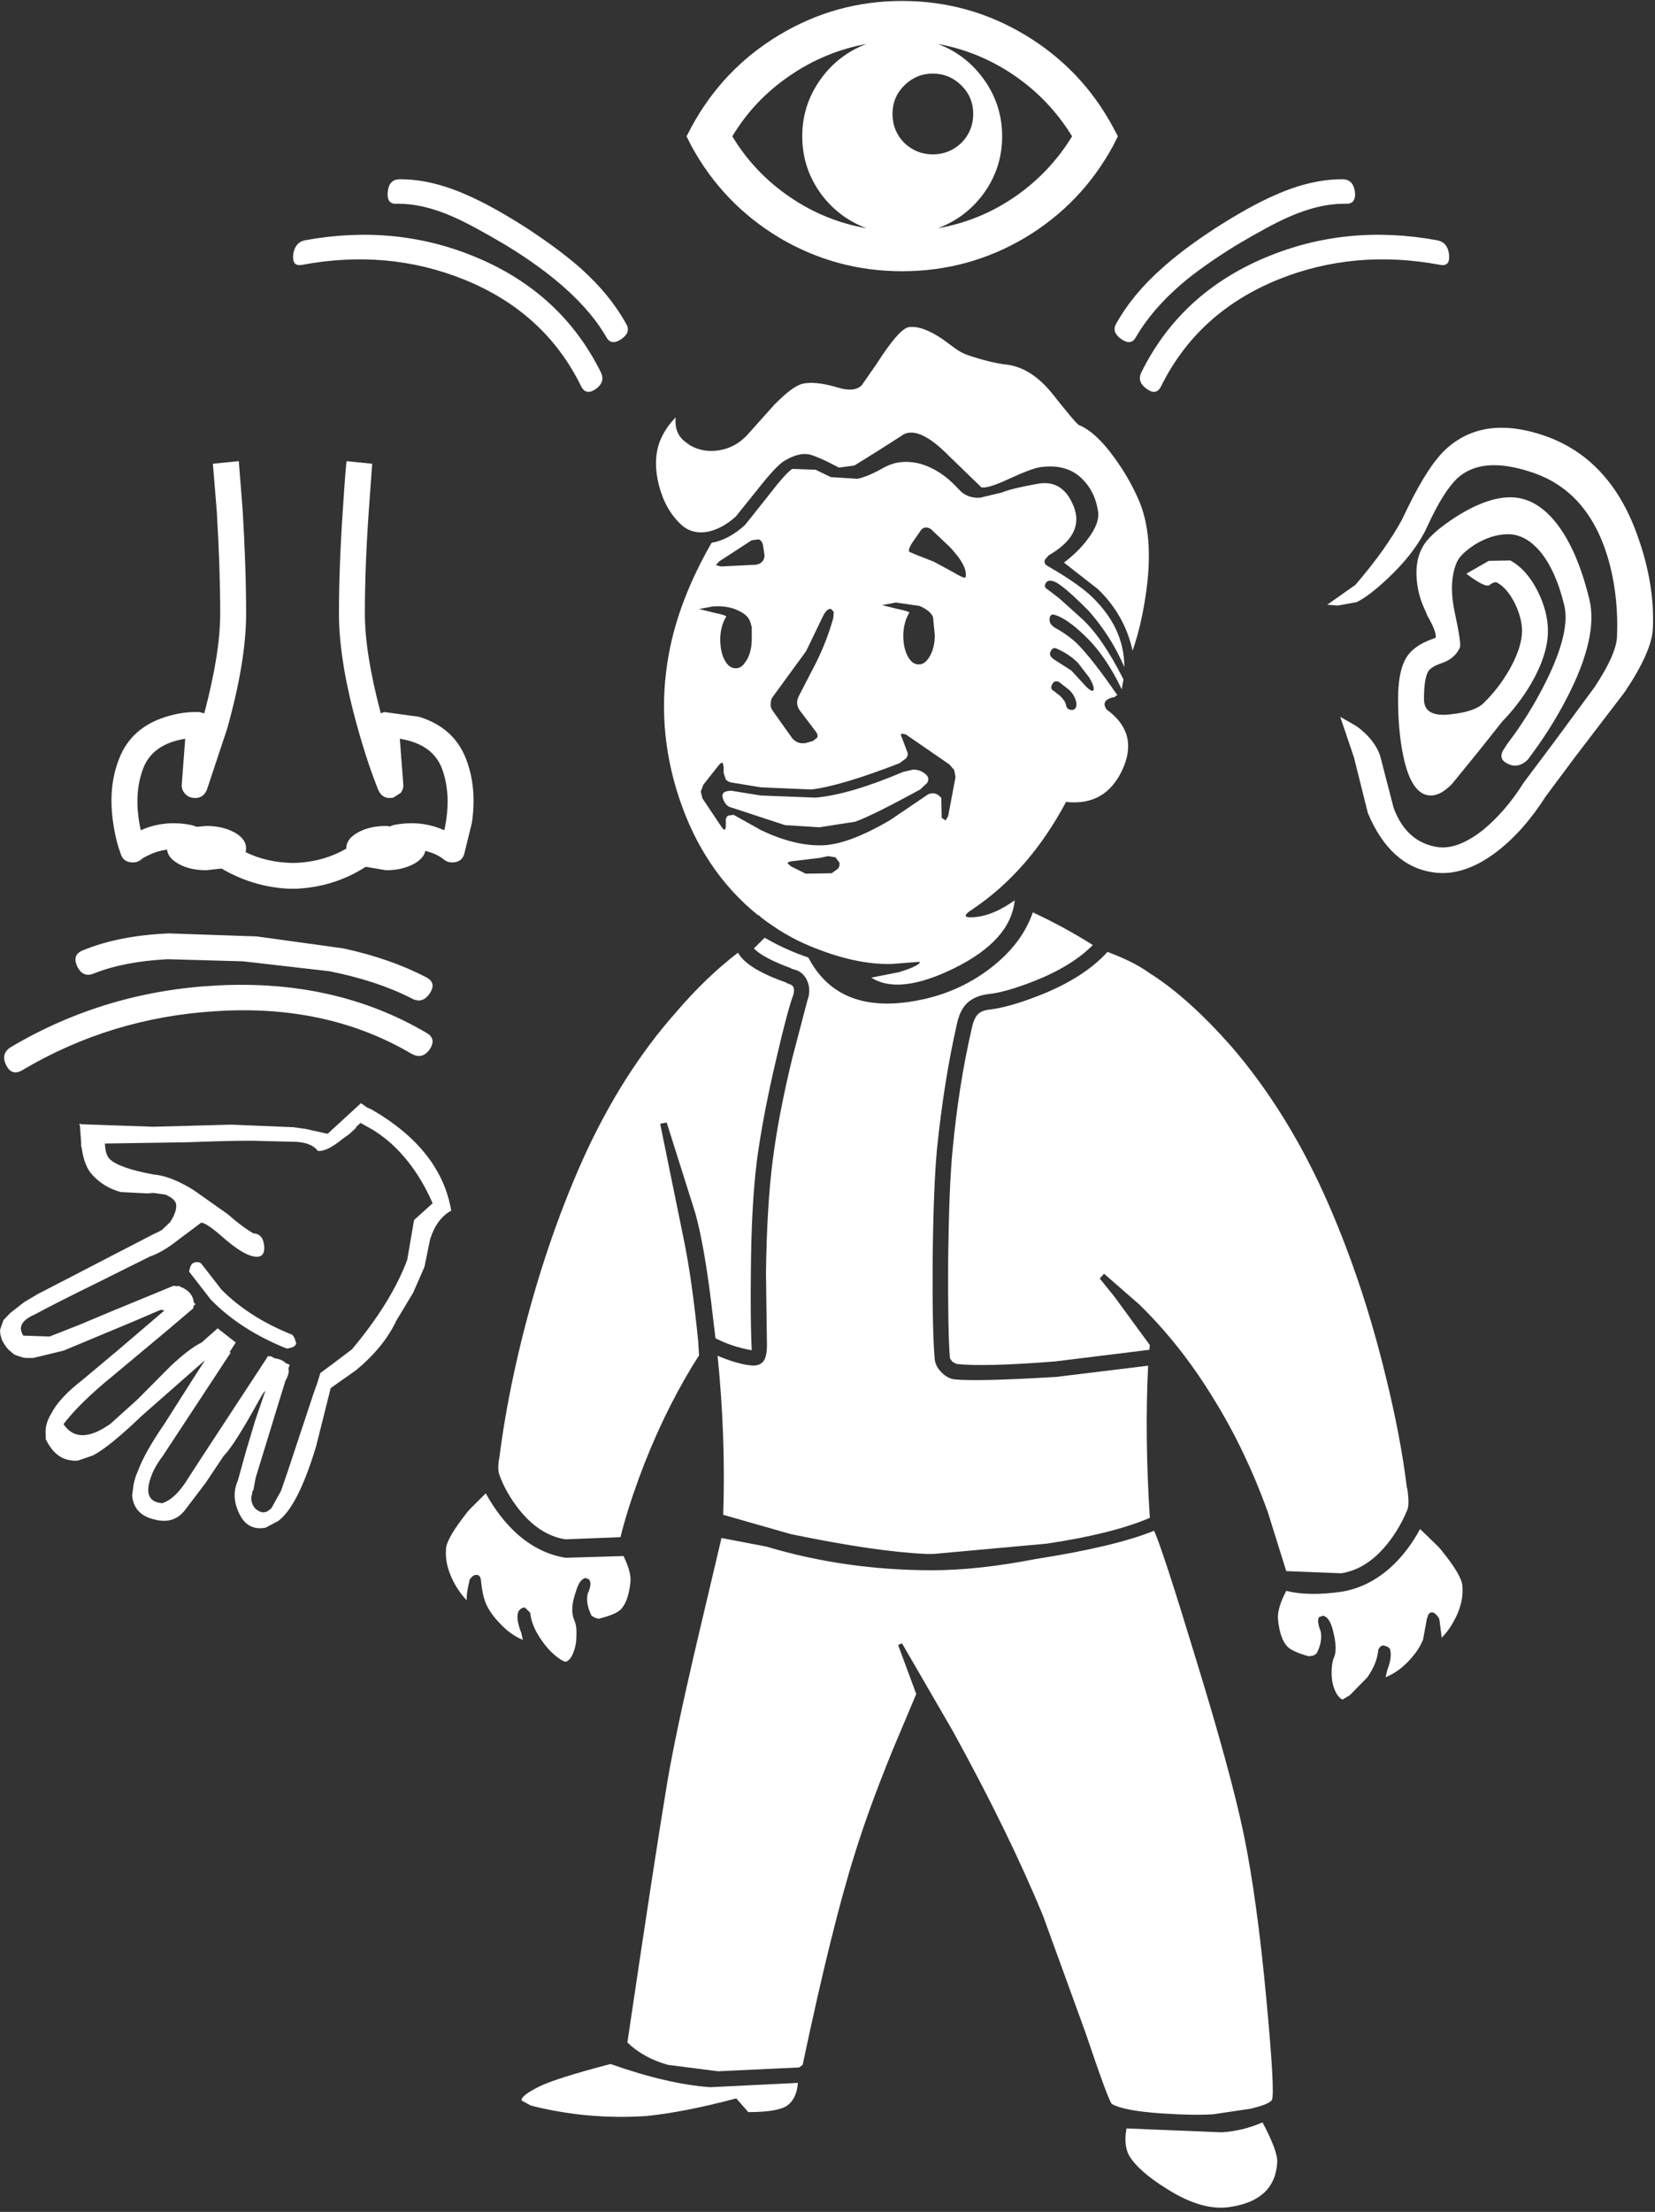 <?xml version="1.0" encoding="UTF-8"?>
<svg xmlns="http://www.w3.org/2000/svg" xmlns:xlink="http://www.w3.org/1999/xlink" width="128pt" height="171pt" viewBox="0 0 128 171" version="1.1">
<rect x="0" y="0" width="128" height="171" fill="#333333" stroke="none"/>
<g id="surface1">
<path style=" stroke:none;fill-rule:nonzero;fill:rgb(100%,100%,100%);fill-opacity:1;" d="M 94.473 164.848 C 95.562 164.781 96.621 164.527 97.645 164.082 C 98.445 165.59 98.824 166.617 98.781 167.172 C 98.668 169.145 97.434 170.293 95.074 170.629 C 93.648 170.828 92.047 170.359 90.266 169.23 C 88.797 168.324 87.816 167.461 87.324 166.641 C 87.035 166.109 86.969 165.41 87.125 164.547 L 94.473 164.848 M 50.023 163.586 C 47.062 163.785 44.168 163.539 41.344 162.852 L 41.008 162.754 L 40.34 162.387 C 40.297 162.145 40.742 161.789 41.676 161.324 C 42.5 160.906 44.348 160.316 47.219 159.566 C 50.156 160.605 52.73 161.203 54.934 161.359 L 61.711 161.027 C 61.645 161.848 61.367 162.434 60.879 162.785 C 60.387 163.121 59.387 163.285 57.871 163.285 L 57.004 162.289 L 56.938 162.223 L 56.836 162.254 C 54.23 162.941 51.961 163.387 50.023 163.586 M 36.164 116.875 L 36.367 116.645 L 37.57 115.449 C 38.238 116.668 39.027 117.695 39.941 118.539 C 41.098 119.578 42.367 120.211 43.746 120.43 L 48.223 120.297 C 48.645 121.16 48.824 121.848 48.754 122.359 C 48.645 123.355 48.387 124.051 47.988 124.449 C 47.719 124.695 47.195 124.914 46.418 125.113 L 46.352 125.148 L 46.051 125.082 L 45.75 124.914 C 45.438 124.273 45.34 123.707 45.449 123.223 C 45.695 122.691 45.727 122.312 45.551 122.094 L 45.281 121.992 C 44.973 122.059 44.727 122.402 44.547 123.023 C 44.215 123.953 44.168 124.695 44.414 125.25 C 44.547 125.535 44.605 125.934 44.582 126.445 C 44.582 126.93 44.504 127.363 44.348 127.738 C 44.215 128.117 44.023 128.359 43.781 128.469 C 43.645 128.469 43.445 128.371 43.18 128.172 C 42.688 127.816 42.242 127.34 41.844 126.742 C 41.352 126.035 41.074 125.348 41.008 124.684 L 40.977 124.648 L 40.605 124.285 C 40.496 124.262 40.383 124.297 40.273 124.383 L 40.105 124.551 C 39.949 124.926 40.016 125.48 40.309 126.211 L 40.441 126.777 C 39.84 126.531 39.281 126.145 38.77 125.613 C 38.168 125.016 37.758 124.43 37.535 123.852 C 37.379 123.453 37.27 122.902 37.199 122.191 L 37.199 122.16 C 37.156 121.895 37.055 121.762 36.902 121.762 C 36.699 121.715 36.5 121.848 36.301 122.16 L 36.301 122.258 L 36.266 122.391 C 36.133 122.922 36.078 123.367 36.098 123.719 C 35.676 123.277 35.32 122.77 35.031 122.191 C 34.609 121.352 34.43 120.531 34.496 119.734 C 34.52 119.203 35.074 118.25 36.164 116.875 M 80.078 120.531 C 84.199 119.887 87.258 119.156 89.262 118.34 C 89.707 119.336 90.742 122.5 92.367 127.84 C 94.238 133.906 95.508 138.535 96.176 141.727 C 96.867 145.047 97.457 149.332 97.945 154.582 C 98.391 159.344 98.535 161.922 98.379 162.32 C 98.289 162.543 97.746 162.777 96.742 163.02 L 93.836 163.453 C 92.793 163.52 91.465 163.496 89.863 163.387 C 87.883 163.254 86.59 163.008 85.988 162.652 C 85.812 162.477 85.133 160.641 83.953 157.141 L 80.68 148.137 C 78.922 143.863 76.586 139.078 73.668 133.785 L 69.762 127.043 L 69.461 127.176 L 70.863 130.961 L 69.059 135.246 C 67.836 138.238 66.855 140.918 66.121 143.285 C 64.941 147.008 63.594 152.457 62.078 159.633 L 61.812 159.832 L 55.535 160.129 L 51.66 159.633 C 50.391 159.277 49.344 158.699 48.523 157.902 C 49.926 148.426 50.949 141.746 51.594 137.871 C 51.996 135.457 52.773 131.77 53.934 126.809 L 55.801 118.902 L 59.273 119.566 C 63.348 120.785 67.625 121.395 72.098 121.395 C 74.457 121.395 77.117 121.105 80.078 120.531 M 58.305 73.324 L 59.141 72.496 C 60.254 73.137 61.379 73.645 62.516 74.023 C 64.16 77.168 67.188 78.23 71.598 77.211 C 73.469 76.77 75.148 75.973 76.641 74.82 C 78.242 73.578 79.324 72.152 79.879 70.535 C 81.461 71.266 83.008 72.105 84.52 73.059 C 83.453 74.145 81.938 75.074 79.98 75.848 C 78.512 76.426 77.34 76.758 76.473 76.848 C 75.762 76.934 75.203 77.168 74.805 77.543 C 74.426 77.898 74.156 78.453 74 79.203 C 73.332 82.148 72.82 85.371 72.465 88.871 C 72.289 90.73 72.176 93.566 72.133 97.375 C 72.109 101.117 72.164 103.699 72.297 105.117 C 72.344 105.473 72.52 105.805 72.832 106.113 C 73.168 106.445 73.523 106.621 73.902 106.645 C 75.125 106.754 77.73 106.688 81.715 106.445 L 88.797 105.582 C 88.617 109.215 88.66 113.133 88.93 117.34 C 87.035 118.16 84.387 118.824 80.98 119.336 L 72.23 120.133 L 71.629 120.133 C 69.047 120.02 65.562 119.512 61.18 118.605 L 55.934 117.109 C 56.07 113.121 55.926 109.027 55.5 104.816 C 56.523 105.238 57.348 105.48 57.973 105.547 C 58.418 105.613 58.75 105.539 58.973 105.316 C 59.242 105.074 59.352 104.496 59.309 103.59 L 59.309 103.488 L 59.242 98.406 C 59.285 95.039 59.453 92.195 59.742 89.867 C 60.031 87.52 60.543 84.828 61.277 81.797 L 62.445 77.344 C 62.625 76.855 62.637 76.391 62.48 75.949 C 62.324 75.508 62.047 75.195 61.645 75.02 L 61.211 74.887 L 61.18 74.852 C 59.73 74.32 58.773 73.812 58.305 73.324 M 57.07 73.656 L 57.305 73.988 C 57.906 74.699 59.062 75.352 60.777 75.949 L 60.879 76.016 L 61.145 76.117 C 61.41 76.227 61.48 76.504 61.344 76.945 C 61.055 77.723 60.633 79.305 60.078 81.695 C 59.363 84.707 58.852 87.387 58.539 89.734 C 58.25 92.039 58.094 94.918 58.074 98.371 C 58.051 100.453 58.062 102.184 58.105 103.555 L 58.141 104.387 C 57.113 104.207 56.18 103.898 55.336 103.457 L 55.168 102.059 C 54.746 98.316 54.277 95.551 53.766 93.754 L 51.562 86.777 L 51.059 86.879 L 52.93 96.047 C 53.332 98.039 53.688 100.586 54 103.688 L 54.066 104.785 L 53.562 105.582 C 51.961 108.219 50.582 111.105 49.422 114.254 C 48.801 115.957 48.32 117.484 47.988 118.836 L 43.715 119.004 C 42.355 118.781 41.141 117.984 40.074 116.609 C 39.426 115.77 38.949 114.918 38.637 114.055 C 38.504 113.742 38.504 113.254 38.637 112.59 L 38.672 112.293 C 39.027 109.613 39.57 106.754 40.309 103.723 C 41.555 98.672 43.133 94 45.047 89.703 C 47.051 85.25 49.469 81.43 52.297 78.242 C 53.832 76.449 55.422 74.918 57.07 73.656 M 64.617 66.281 L 64.051 66.184 L 63.449 66.316 L 61.246 66.582 C 61.043 66.602 60.934 66.66 60.91 66.746 L 61.18 66.98 L 62.312 67.543 L 64.316 67.512 L 64.785 67.18 C 64.918 67.023 64.961 66.859 64.918 66.68 L 64.617 66.281 M 70.594 59.504 C 70.93 59.484 71.242 59.582 71.531 59.805 C 71.82 60.027 71.875 60.27 71.699 60.535 L 71.164 61.035 C 68.738 62.363 67.066 63.191 66.152 63.523 L 63.383 63.957 L 60.711 63.789 L 56.57 62.43 C 56.258 62.363 56.035 62.117 55.902 61.699 C 55.789 61.32 56.012 61.133 56.57 61.133 L 58.84 61.5 L 63.082 61.664 C 64.84 61.508 67.102 60.844 69.859 59.672 L 70.594 59.504 M 69.727 56.715 C 69.66 56.781 69.672 56.891 69.762 57.047 L 70.16 58.109 C 70.25 58.266 70.219 58.441 70.062 58.641 L 69.559 59.008 C 66.531 60.18 64.262 60.855 62.746 61.035 L 58.84 60.867 L 56.602 60.5 C 56.426 60.48 56.27 60.402 56.137 60.27 L 55.969 59.77 L 55.969 59.305 L 55.902 58.973 C 55.812 58.953 55.711 59.008 55.602 59.141 L 54.398 60.668 L 54.199 61.199 L 54.332 61.73 L 55.801 63.922 C 56.023 64.254 56.137 64.211 56.137 63.789 L 56.137 63.492 C 56.113 63.312 56.168 63.172 56.301 63.059 L 56.738 62.992 L 58.875 64.188 C 60.566 64.988 62.102 65.375 63.48 65.352 C 64.84 65.352 66.633 64.699 68.859 63.391 L 71.797 61.398 C 72.199 61.242 72.531 61.344 72.801 61.699 L 72.832 63.227 L 73.133 63.426 L 73.332 63.094 L 73.902 60.07 L 73.801 59.539 L 73.434 59.105 L 70.062 56.781 L 69.727 56.715 M 72.164 47.711 C 72.031 47.379 71.688 47.094 71.129 46.848 L 69.293 46.582 L 68.223 46.781 L 69.293 47.047 C 70.027 47.203 70.371 47.312 70.328 47.379 L 70.262 47.48 C 70.016 47.922 69.883 48.453 69.859 49.074 C 69.859 49.98 70.062 50.656 70.461 51.102 C 70.641 51.277 70.84 51.367 71.062 51.367 C 71.398 51.367 71.688 51.145 71.93 50.703 C 72.176 50.258 72.297 49.727 72.297 49.105 L 72.164 47.711 M 70.961 42.93 L 72.23 43.426 L 73.699 44.223 C 74.215 44.535 74.535 44.68 74.668 44.656 C 74.824 44.102 74.426 43.316 73.469 42.297 L 71.996 40.902 C 71.621 40.68 71.328 40.758 71.129 41.133 L 70.664 41.797 C 70.352 42.242 70.238 42.531 70.328 42.664 L 70.961 42.93 M 59.609 54.391 C 59.586 54.59 59.633 54.766 59.742 54.922 L 61.277 57.078 C 61.547 57.391 61.891 57.512 62.312 57.445 L 62.883 57.281 L 63.215 57.012 C 63.258 56.879 63.227 56.738 63.113 56.582 L 61.879 54.953 C 61.613 54.598 61.578 54.223 61.777 53.824 L 63.148 51.168 C 63.684 50.082 64.117 48.953 64.449 47.777 L 64.484 47.312 L 64.285 47.082 C 64.062 47.035 63.852 47.227 63.648 47.645 L 62.348 50.336 L 59.777 53.859 C 59.664 53.992 59.609 54.168 59.609 54.391 M 57.871 47.777 C 57.695 47.535 57.395 47.324 56.969 47.148 L 56.902 47.113 C 56.391 46.914 55.801 46.836 55.133 46.883 L 54.066 47.082 L 55.133 47.348 C 55.867 47.5 56.215 47.613 56.168 47.68 L 56.102 47.777 C 55.855 48.223 55.723 48.754 55.703 49.371 C 55.703 50.281 55.902 50.957 56.301 51.398 C 56.48 51.578 56.68 51.664 56.902 51.664 C 57.148 51.664 57.359 51.555 57.539 51.332 L 57.773 51 C 58.016 50.559 58.141 50.027 58.141 49.406 L 58.141 48.477 L 58.004 48.012 L 57.871 47.777 M 58.441 43.66 C 58.664 43.637 58.84 43.547 58.973 43.395 C 59.109 43.215 59.152 43.016 59.109 42.797 L 59.008 42.133 C 58.965 41.91 58.852 41.766 58.672 41.699 L 58.141 41.766 L 55.633 43.395 L 55.367 43.691 L 55.77 43.793 L 58.441 43.66 M 82.719 53.359 L 81.914 52.727 C 81.672 52.617 81.492 52.672 81.383 52.895 C 81.25 53.137 81.293 53.316 81.516 53.426 L 81.984 53.793 C 82.273 54.078 82.43 54.324 82.449 54.523 C 82.496 54.766 82.652 54.887 82.918 54.887 C 83.164 54.867 83.273 54.688 83.25 54.355 C 83.184 53.98 83.008 53.648 82.719 53.359 M 81.25 50.371 C 81.137 50.59 81.238 50.801 81.547 51 L 82.852 51.832 L 83.918 52.992 C 84.32 53.414 84.543 53.516 84.586 53.293 C 84.609 53.117 84.5 52.816 84.254 52.395 L 83.387 51.266 C 82.961 50.824 82.406 50.445 81.715 50.137 C 81.516 50.047 81.359 50.125 81.25 50.371 M 80.379 37.379 C 81.625 37.203 82.516 37.801 83.051 39.176 C 83.609 40.613 82.961 41.863 81.113 42.93 L 80.848 43.227 C 80.715 43.449 80.793 43.637 81.082 43.793 C 82.508 44.613 83.574 45.344 84.285 45.984 C 86.066 47.625 86.957 49.484 86.957 51.566 C 86.27 49.973 85.355 48.531 84.219 47.246 C 82.863 45.875 81.961 45.109 81.516 44.953 C 81.203 44.844 80.992 44.887 80.879 45.086 C 80.746 45.285 80.805 45.453 81.047 45.586 L 81.914 46.25 L 83.652 47.812 C 84.723 48.785 85.801 50.359 86.891 52.527 L 86.758 53.293 C 85.914 51.52 84.945 50.125 83.852 49.105 C 82.984 48.266 82.238 47.746 81.617 47.547 C 81.348 47.457 81.203 47.547 81.18 47.812 C 81.137 48.098 81.281 48.344 81.617 48.543 C 82.262 48.898 82.816 49.297 83.285 49.738 C 84.086 50.535 85.133 51.875 86.426 53.758 L 86.289 53.793 L 86.223 53.891 C 86.023 53.914 85.844 53.969 85.691 54.059 C 85.379 54.234 85.344 54.5 85.59 54.855 C 87.281 56.074 87.684 57.633 86.793 59.539 C 85.922 61.398 84.477 62.219 82.449 61.996 C 80.535 65.586 78.121 68.352 75.203 70.301 C 74.445 70.789 74.523 70.988 75.438 70.898 C 76.371 70.812 77.387 70.379 78.477 69.605 C 78.277 71.664 76.719 73.414 73.801 74.852 C 70.953 76.25 68.812 76.492 67.391 75.582 L 69.559 75.152 C 70.672 74.797 71.195 74.531 71.129 74.355 L 69.027 74.52 C 67.133 74.586 64.996 74.121 62.613 73.125 C 61.367 72.617 60.121 71.887 58.875 70.934 L 58.672 70.734 L 58.641 70.766 C 55.812 68.484 53.777 65.461 52.527 61.699 C 51.305 58.02 51.039 54.312 51.727 50.57 C 52.238 47.777 53.34 44.91 55.035 41.965 C 55.926 41.809 56.793 41.344 57.637 40.57 L 59.273 38.512 C 60.277 37.203 60.945 36.449 61.277 36.25 L 63.082 36.316 L 64.25 36.883 L 66.32 37.016 C 66.855 36.902 67.535 36.617 68.359 36.152 C 69.184 35.688 70.117 35.586 71.164 35.852 C 72.254 36.164 73.254 36.828 74.168 37.844 C 74.59 38.312 75.137 38.52 75.805 38.477 L 77.473 38.078 C 78.008 37.855 78.977 37.625 80.379 37.379 M 81.414 30.469 C 82.641 32.02 83.32 32.816 83.453 32.863 C 84.32 33.219 85.234 34.059 86.191 35.387 C 86.902 36.363 87.504 37.391 87.992 38.477 C 88.883 40.402 89.086 42.949 88.594 46.117 C 88.352 47.711 88.016 49.105 87.594 50.305 C 87.191 48.465 86.301 46.883 84.922 45.551 L 82.285 43.492 C 82.996 42.961 83.598 42.375 84.086 41.73 C 84.754 40.867 85.031 40.125 84.922 39.508 C 84.766 38.531 84.387 37.734 83.785 37.113 C 82.984 36.25 81.871 35.918 80.445 36.117 C 80 36.184 79.176 36.496 77.977 37.047 C 76.93 37.535 76.238 37.746 75.906 37.68 L 73.332 35.188 C 71.887 33.727 70.75 33.184 69.926 33.559 L 68.793 34.289 L 67.691 34.988 L 66.086 35.984 L 64.887 36.152 L 63.984 35.688 C 63.227 35.332 62.738 35.145 62.516 35.121 C 62 35.031 61.391 35.199 60.676 35.621 C 60.254 35.863 59.531 36.637 58.508 37.945 L 56.902 39.938 C 56.215 40.559 55.5 40.945 54.766 41.102 C 53.941 41.258 53.254 41.078 52.695 40.57 C 51.871 39.816 51.293 38.797 50.961 37.512 C 50.648 36.297 50.66 35.199 50.992 34.223 C 51.281 33.473 51.707 32.816 52.262 32.266 C 52.172 33.082 52.418 33.715 52.996 34.156 L 53.363 34.422 C 53.941 34.758 54.566 34.898 55.234 34.855 L 55.535 34.824 C 56.492 34.691 57.305 34.223 57.973 33.426 L 59.875 31.301 C 60.812 30.348 61.535 29.805 62.047 29.672 C 62.691 29.52 63.582 29.605 64.719 29.938 C 65.629 30.227 66.277 30.172 66.656 29.773 L 67.789 28.145 C 68.949 26.328 69.781 25.375 70.293 25.289 C 70.984 25.199 71.852 25.508 72.898 26.219 L 73.801 26.883 C 74.156 27.148 74.504 27.336 74.836 27.449 C 76.016 27.848 77.008 28.09 77.809 28.18 C 79.121 28.332 80.324 29.098 81.414 30.469 M 109.832 118.207 L 111.234 119.566 L 111.438 119.801 C 112.527 121.129 113.082 122.07 113.105 122.625 C 113.172 123.422 112.996 124.242 112.57 125.082 C 112.262 125.703 111.902 126.211 111.504 126.609 L 111.336 125.281 L 111.305 125.148 L 111.305 125.113 L 111.27 125.082 C 111.07 124.773 110.879 124.629 110.703 124.648 C 110.523 124.695 110.422 124.84 110.402 125.082 L 110.367 125.082 L 110.066 126.742 C 109.844 127.32 109.434 127.918 108.832 128.535 C 108.32 129.047 107.762 129.422 107.16 129.668 L 107.297 129.102 C 107.562 128.414 107.629 127.871 107.496 127.473 L 107.496 127.441 L 107.461 127.441 L 107.328 127.309 L 106.996 127.207 C 106.84 127.207 106.707 127.32 106.594 127.539 L 106.594 127.605 C 106.527 128.27 106.25 128.957 105.758 129.668 L 104.391 131.062 L 103.824 131.395 C 103.578 131.262 103.379 131.008 103.223 130.629 C 103.066 130.254 102.988 129.82 102.988 129.336 C 102.988 128.848 103.043 128.461 103.156 128.172 C 103.379 127.727 103.344 126.977 103.055 125.914 C 102.875 125.293 102.633 124.961 102.32 124.914 L 102.02 125.016 C 101.887 125.215 101.93 125.59 102.152 126.145 C 102.242 126.699 102.129 127.262 101.82 127.84 L 101.551 128.004 L 101.25 128.039 L 101.184 128.039 C 100.406 127.816 99.883 127.586 99.613 127.34 C 99.215 126.965 98.957 126.266 98.848 125.25 C 98.781 124.672 98.992 123.918 99.48 122.988 C 100.617 123.277 102.043 123.301 103.754 123.055 C 105.113 122.836 106.359 122.227 107.496 121.227 C 108.41 120.41 109.188 119.402 109.832 118.207 M 107.16 106.348 C 107.941 109.512 108.488 112.371 108.797 114.918 L 108.863 115.215 C 108.953 115.902 108.953 116.391 108.863 116.676 C 108.488 117.605 107.996 118.461 107.395 119.234 C 106.328 120.609 105.113 121.406 103.754 121.629 L 99.48 121.461 L 98.047 116.875 C 96.91 113.73 95.531 110.84 93.906 108.207 C 92.211 105.414 90.285 102.969 88.129 100.863 L 85.391 98.473 L 85.055 98.84 L 86.156 100.199 L 88.93 103.988 L 88.895 104.352 L 81.617 105.25 C 77.965 105.539 75.426 105.605 74 105.449 L 73.668 105.281 L 73.469 105.016 C 73.355 103.598 73.312 101.051 73.332 97.375 C 73.379 93.59 73.488 90.789 73.668 88.973 C 73.98 85.605 74.48 82.426 75.172 79.438 C 75.281 78.949 75.438 78.605 75.637 78.406 C 75.84 78.207 76.148 78.086 76.574 78.043 C 77.551 77.93 78.832 77.566 80.414 76.945 C 82.707 76.039 84.453 74.918 85.656 73.59 C 86.949 74.078 87.961 74.574 88.695 75.086 L 89.027 75.316 L 89.098 75.352 C 91.012 76.59 93.047 78.43 95.207 80.867 C 98.035 84.145 100.438 87.977 102.422 92.359 C 104.355 96.656 105.938 101.32 107.16 106.348 "/>
<path style=" stroke:none;fill-rule:nonzero;fill:rgb(100%,100%,100%);fill-opacity:1;" d="M 14.695 98.008 C 14.762 97.785 14.871 97.652 15.027 97.609 C 15.316 97.52 15.527 97.586 15.66 97.809 L 17.133 99.703 C 18.555 101.141 20.383 102.305 22.609 103.191 L 22.773 103.422 L 22.91 103.855 C 22.863 104.074 22.617 104.207 22.172 104.254 C 19.793 103.301 17.832 102.039 16.297 100.465 L 14.625 98.305 L 14.695 98.008 M 8.113 88.406 C 8.137 88.984 8.258 89.383 8.48 89.602 C 8.949 90.066 10.074 90.465 11.855 90.797 C 12.746 90.863 13.781 91.266 14.961 91.996 L 17.598 93.855 C 18.379 94.543 19.047 95.039 19.602 95.352 C 20.113 95.371 20.395 95.727 20.438 96.414 C 20.461 97.078 20.113 97.297 19.402 97.078 C 18.867 96.922 18.145 96.445 17.23 95.648 C 16.406 94.918 15.852 94.543 15.562 94.52 L 13.66 95.949 C 12.922 96.523 12.234 96.922 11.586 97.145 L 7.113 99.371 C 5.309 100.254 3.828 101.008 2.672 101.629 C 1.668 102.07 1.379 102.613 1.805 103.258 L 3.84 103.324 L 6.211 102.391 L 8.582 101.395 L 13.426 99.402 L 13.758 99.438 L 13.824 99.402 L 13.926 99.469 C 14.57 99.711 14.926 100.121 14.992 100.699 L 15.129 100.832 L 14.992 100.93 L 14.926 101.164 L 12.891 102.891 L 8.75 106.348 C 7.035 107.742 5.754 108.992 4.91 110.102 C 5.688 111.25 6.902 111.238 8.551 110.066 L 10.652 108.172 L 13.223 105.582 C 14.203 104.672 14.992 104.074 15.594 103.789 L 16.832 102.691 L 18.234 103.789 L 17.766 104.52 L 17.832 104.586 L 12.59 112.559 C 12.031 113.289 11.676 114.008 11.52 114.719 C 11.32 115.648 11.664 116.145 12.555 116.211 C 13.156 116.012 13.734 115.504 14.293 114.684 L 15.629 112.625 L 20.637 104.984 L 20.703 104.852 L 20.938 104.852 L 21.273 105.016 C 21.629 105.062 21.906 105.184 22.105 105.383 L 22.406 105.516 L 22.309 105.781 C 22.375 106.047 22.297 106.367 22.074 106.746 L 19.77 114.254 L 19.602 115.184 C 19.535 115.25 19.504 115.336 19.504 115.449 L 19.434 115.746 L 19.434 115.945 C 19.504 116.367 19.691 116.656 20.004 116.809 C 20.336 117.008 20.672 116.934 21.004 116.578 L 21.738 115.25 L 22.242 113.785 L 24.246 107.742 L 24.543 106.91 L 24.777 106.145 L 25.18 105.848 L 25.68 105.48 L 27.215 104.32 C 29.242 101.906 30.668 99.602 31.492 97.41 L 32.023 94.32 L 33.461 93.023 C 32.793 91.496 31.969 90.199 30.988 89.137 C 30.391 88.473 29.688 87.887 28.887 87.375 L 27.883 86.812 L 27.516 87.145 L 27.582 87.145 L 27.016 87.676 L 26.547 88.008 C 25.68 88.719 25.023 89.039 24.578 88.973 C 24.266 88.551 23.699 88.316 22.875 88.273 L 20.102 88.207 C 19.391 88.164 17.5 88.195 14.426 88.309 L 8.113 88.406 M 6.18 86.844 L 6.18 86.91 L 6.211 86.844 L 6.211 86.91 L 11.855 87.109 L 17.898 86.945 L 22.707 87.145 L 23.645 87.277 L 25.145 87.609 L 25.078 87.609 L 25.348 87.645 L 27.918 85.285 L 28.387 85.617 L 28.754 85.781 C 32.316 87.844 34.363 90.445 34.898 93.59 C 34.141 94.012 33.594 94.75 33.262 95.816 L 32.828 97.941 L 31.957 99.934 L 30.656 102.094 C 30.012 103.465 28.965 104.75 27.516 105.945 L 25.578 107.309 L 24.445 111.828 C 23.488 114.992 22.484 116.934 21.438 117.641 L 21.406 117.641 L 20.539 118.105 C 19.582 118.281 18.891 117.895 18.469 116.941 C 18.066 116.078 18.043 115.25 18.398 114.453 L 19.035 112.16 L 19.734 109.832 L 20.504 107.574 C 20.504 107.465 20.324 107.73 19.969 108.371 C 18.723 110.633 17.832 112.027 17.297 112.559 L 15.895 114.652 L 14.359 116.676 C 13.781 117.473 12.98 117.742 11.957 117.473 C 10.887 117.23 10.309 116.609 10.219 115.613 L 10.285 115.117 C 10.328 114.652 10.453 114.195 10.652 113.754 C 11.008 112.781 11.699 111.551 12.723 110.066 L 15.027 106.445 L 15.863 105.148 L 10.988 109.434 C 9.273 111.074 8.004 112.105 7.18 112.523 L 6.012 112.922 L 5.609 112.922 L 5.441 112.891 C 4.641 112.781 4.008 112.238 3.539 111.262 L 3.539 110.965 C 3.473 110.41 3.617 109.844 3.973 109.27 C 4.375 108.473 5.176 107.609 6.379 106.68 L 9.117 104.387 L 12.656 101.363 C 12.77 101.32 12.691 101.285 12.422 101.262 L 10.254 102.191 L 4.91 104.418 L 2.57 104.984 L 2.004 104.984 L 1.77 104.949 L 1.27 104.785 L 1.102 104.719 L 0.668 104.352 L 0.469 104.121 L 0.434 104.055 L 0.332 103.922 L 0.133 103.555 L 0.066 103.289 L 0.035 103.223 L 0 102.824 L 0.266 102.059 L 0.77 101.527 L 1.871 100.664 L 3.105 99.934 L 3.004 100 L 11.988 95.352 L 12.156 95.285 L 12.523 95.086 L 13.156 94.484 C 13.512 93.934 13.668 93.477 13.625 93.125 C 13.602 92.926 13.457 92.738 13.191 92.559 L 12.824 92.359 L 11.887 92.227 L 11.789 92.227 L 11.422 92.262 L 9.352 92.16 C 8.461 91.918 7.727 91.473 7.145 90.832 C 6.723 90.391 6.445 89.68 6.312 88.707 L 6.277 88.605 L 6.277 88.34 L 6.246 87.91 L 6.18 86.977 L 6.145 87.012 L 6.145 86.91 L 6.18 86.844 M 1.738 82.727 C 1.18 83.059 0.758 82.926 0.469 82.328 C 0.18 81.73 0.312 81.266 0.867 80.934 C 5.742 78.055 11.066 76.469 16.832 76.184 C 22.91 75.871 28.285 77.09 32.961 79.836 C 33.516 80.145 33.605 80.578 33.227 81.133 C 32.848 81.664 32.383 81.773 31.824 81.465 C 27.461 78.895 22.406 77.797 16.664 78.176 C 11.277 78.508 6.301 80.023 1.738 82.727 M 13.059 72.16 L 19.871 72.395 L 26.582 73.324 C 29.008 73.855 31.133 74.598 32.961 75.551 C 33.516 75.84 33.605 76.258 33.227 76.812 C 32.848 77.367 32.383 77.488 31.824 77.18 C 30.043 76.27 27.93 75.574 25.48 75.086 L 18.801 74.32 L 12.992 74.156 C 10.742 74.266 8.84 74.633 7.281 75.25 C 6.699 75.496 6.266 75.316 5.977 74.719 C 5.688 74.102 5.844 73.68 6.445 73.457 C 8.27 72.703 10.477 72.273 13.059 72.16 M 26.516 39.406 C 26.672 37.016 26.77 35.766 26.816 35.652 L 28.785 35.852 L 28.52 39.539 C 28.316 42.441 28.219 45.078 28.219 47.445 C 28.219 49.484 28.629 52.051 29.453 55.152 C 29.566 55.086 29.676 55.055 29.789 55.055 L 32.426 55.418 C 34.207 55.973 35.41 57.047 36.031 58.641 C 36.609 60.102 36.766 61.754 36.5 63.59 L 35.898 66.051 C 35.789 66.383 35.566 66.582 35.23 66.648 C 34.875 66.715 34.574 66.648 34.328 66.449 C 33.949 66.137 33.473 65.918 32.895 65.785 C 32.805 66.203 32.469 66.559 31.891 66.848 C 31.312 67.133 30.633 67.277 29.855 67.277 L 28.285 67.012 C 26.66 68.055 24.867 68.617 22.91 68.707 L 22.34 68.707 C 20.492 68.617 18.758 68.098 17.133 67.145 L 15.961 67.277 C 15.141 67.277 14.438 67.125 13.859 66.812 C 13.281 66.504 12.969 66.129 12.922 65.684 C 12.41 65.75 11.934 65.895 11.488 66.117 C 11.199 66.25 11.008 66.359 10.918 66.449 C 10.676 66.648 10.375 66.715 10.02 66.648 C 9.684 66.582 9.461 66.383 9.352 66.051 C 9.082 65.34 8.883 64.52 8.75 63.59 C 8.48 61.754 8.637 60.102 9.219 58.641 C 9.84 57.047 11.043 55.973 12.824 55.418 C 13.734 55.133 14.617 55.008 15.461 55.055 L 15.797 55.152 C 16.621 52.051 17.031 49.484 17.031 47.445 C 17.031 45.078 16.941 42.441 16.766 39.539 L 16.465 35.852 L 18.469 35.652 L 18.766 39.406 C 18.945 42.375 19.035 45.055 19.035 47.445 C 19.035 49.906 18.543 52.871 17.566 56.348 L 15.996 61.066 C 15.773 61.574 15.383 61.773 14.828 61.664 C 14.605 61.621 14.414 61.5 14.258 61.301 C 14.102 61.102 14.035 60.879 14.059 60.633 L 14.324 57.113 C 12.656 57.379 11.578 58.133 11.086 59.371 C 10.551 60.766 10.484 62.375 10.887 64.188 C 12.109 63.637 13.426 63.504 14.828 63.789 L 15.227 63.922 L 15.961 63.855 C 16.809 63.855 17.531 64.023 18.133 64.355 C 18.734 64.688 19.035 65.098 19.035 65.586 L 19 65.883 C 20.094 66.414 21.305 66.691 22.641 66.715 C 24.176 66.691 25.57 66.316 26.816 65.586 L 26.781 65.586 C 26.781 65.098 27.082 64.688 27.684 64.355 C 28.285 64.023 29.008 63.855 29.855 63.855 L 30.156 63.891 L 30.422 63.789 C 31.824 63.504 33.137 63.637 34.363 64.188 C 34.762 62.375 34.695 60.766 34.164 59.371 C 33.672 58.133 32.594 57.379 30.922 57.113 L 31.191 60.633 C 31.211 60.879 31.145 61.102 30.988 61.301 L 30.422 61.664 C 29.867 61.773 29.477 61.574 29.254 61.066 C 28.695 59.672 28.172 58.098 27.684 56.348 C 26.703 52.871 26.215 49.906 26.215 47.445 C 26.215 45.012 26.316 42.332 26.516 39.406 M 35.098 16.785 C 33.516 16.074 32.035 15.73 30.656 15.754 C 30.145 15.777 29.922 15.465 29.988 14.824 C 30.055 14.203 30.344 13.883 30.855 13.859 C 32.48 13.84 34.219 14.238 36.066 15.055 C 37.355 15.609 38.902 16.461 40.707 17.613 C 42.465 18.766 43.891 19.828 44.98 20.805 C 46.453 22.133 47.598 23.539 48.422 25.023 C 48.688 25.465 48.566 25.863 48.055 26.219 C 47.52 26.574 47.129 26.516 46.887 26.051 C 45.484 23.617 42.891 21.246 39.105 18.941 C 37.348 17.902 36.012 17.184 35.098 16.785 M 35.867 21.602 C 31.945 20.027 27.785 19.652 23.375 20.473 C 22.84 20.582 22.609 20.316 22.676 19.676 C 22.766 19.055 23.062 18.688 23.578 18.578 C 28.273 17.715 32.703 18.156 36.867 19.906 C 41.254 21.746 44.457 24.711 46.484 28.809 C 46.707 29.297 46.574 29.719 46.086 30.07 C 45.57 30.426 45.195 30.359 44.949 29.871 C 43.078 26.043 40.051 23.285 35.867 21.602 M 95.641 18.941 C 93.883 20.027 92.457 21.035 91.367 21.965 C 89.852 23.273 88.684 24.637 87.859 26.051 C 87.617 26.516 87.238 26.574 86.727 26.219 C 86.211 25.863 86.078 25.465 86.324 25.023 C 87.172 23.516 88.328 22.109 89.797 20.805 C 90.887 19.809 92.301 18.742 94.039 17.613 C 95.84 16.461 97.387 15.609 98.68 15.055 C 100.527 14.238 102.266 13.84 103.891 13.859 C 104.402 13.883 104.703 14.203 104.793 14.824 C 104.859 15.465 104.625 15.777 104.09 15.754 C 102.73 15.73 101.25 16.074 99.648 16.785 C 98.734 17.184 97.398 17.902 95.641 18.941 M 63.449 14.922 C 62.516 13.617 62.047 12.156 62.047 10.539 C 62.047 8.922 62.516 7.461 63.449 6.152 C 64.363 4.867 65.555 3.949 67.023 3.395 C 64.863 3.793 62.883 4.613 61.078 5.855 C 59.254 7.094 57.773 8.656 56.637 10.539 C 57.773 12.422 59.254 13.98 61.078 15.223 C 62.883 16.461 64.863 17.27 67.023 17.648 C 65.555 17.094 64.363 16.188 63.449 14.922 M 60.277 18.379 C 57.359 16.629 55.09 14.258 53.465 11.27 L 53.098 10.539 L 53.465 9.84 C 55.09 6.828 57.359 4.449 60.277 2.699 C 63.191 0.949 66.355 0.074 69.762 0.074 C 73.188 0.074 76.363 0.949 79.277 2.699 C 82.195 4.449 84.465 6.828 86.09 9.84 L 86.457 10.539 L 86.09 11.27 C 84.465 14.258 82.195 16.629 79.277 18.379 C 76.363 20.105 73.188 20.969 69.762 20.969 C 66.355 20.969 63.191 20.105 60.277 18.379 M 72.133 5.688 C 71.285 5.688 70.551 6 69.926 6.617 C 69.328 7.215 69.027 7.945 69.027 8.812 C 69.027 9.676 69.328 10.418 69.926 11.035 C 70.551 11.633 71.285 11.934 72.133 11.934 C 73 11.934 73.746 11.633 74.367 11.035 C 74.969 10.418 75.27 9.676 75.27 8.812 C 75.27 7.945 74.969 7.215 74.367 6.617 C 73.746 6 73 5.688 72.133 5.688 M 72.531 3.395 C 74 3.949 75.191 4.867 76.105 6.152 C 77.039 7.461 77.508 8.922 77.508 10.539 C 77.508 12.156 77.039 13.617 76.105 14.922 C 75.191 16.188 74 17.094 72.531 17.648 C 74.691 17.27 76.672 16.461 78.477 15.223 C 80.281 13.98 81.762 12.422 82.918 10.539 C 81.762 8.656 80.281 7.094 78.477 5.855 C 76.672 4.613 74.691 3.793 72.531 3.395 M 112.637 39.938 C 114.219 38.941 115.609 38.445 116.812 38.445 C 118.148 38.445 119.352 39.129 120.418 40.504 C 121.488 41.898 122.324 43.848 122.926 46.352 C 123.391 48.277 122.812 50.812 121.188 53.957 C 120.34 55.598 119.328 57.191 118.148 58.742 C 117.613 59.25 117.059 59.328 116.48 58.973 C 116.121 58.773 116.035 58.477 116.211 58.078 L 116.547 57.547 C 117.703 56.039 118.727 54.391 119.617 52.594 C 120.844 50.094 121.301 48.164 120.988 46.816 C 120.543 44.977 119.906 43.57 119.082 42.598 C 118.328 41.73 117.516 41.301 116.645 41.301 C 115.801 41.301 114.941 41.566 114.074 42.098 C 113.363 42.562 112.906 42.996 112.707 43.395 C 112.238 44.41 112.172 45.719 112.504 47.312 C 112.859 48.953 112.996 49.871 112.906 50.07 C 112.637 50.645 112.172 51.047 111.504 51.266 C 110.969 51.445 110.625 51.652 110.469 51.898 C 110.246 52.254 110.133 52.973 110.133 54.059 C 110.133 55.008 110.836 55.398 112.238 55.219 C 113.461 55.086 114.297 54.801 114.742 54.355 C 115.523 53.602 116.199 52.719 116.781 51.699 C 117.402 50.57 117.715 49.594 117.715 48.773 C 117.715 48.133 117.535 47.434 117.18 46.684 C 116.781 45.887 116.324 45.344 115.812 45.055 C 115.676 44.965 115.477 45.02 115.211 45.219 C 115.008 45.398 114.41 45.109 113.406 44.355 L 115.145 43.359 L 116.812 43.328 C 117.68 43.812 118.395 44.621 118.949 45.75 C 119.461 46.793 119.719 47.801 119.719 48.773 C 119.719 49.992 119.285 51.355 118.414 52.859 C 117.77 53.945 117.023 54.922 116.18 55.785 L 114.441 57.977 L 112.305 60.602 C 111.727 61.199 111.18 61.5 110.668 61.5 C 109.668 61.5 108.953 60.48 108.531 58.441 C 108.266 57.18 108.129 55.719 108.129 54.059 C 108.129 52.641 108.332 51.586 108.73 50.902 C 109.109 50.238 109.824 49.727 110.867 49.371 L 111.035 49.305 C 111.102 49.02 110.879 48.434 110.367 47.547 L 110.301 47.348 C 109.879 46.527 109.633 45.652 109.566 44.723 C 109.5 43.812 109.633 43.039 109.969 42.398 C 110.324 41.664 111.215 40.848 112.637 39.938 M 108.43 40.172 L 108.898 39.207 C 109.988 36.973 111.004 35.441 111.938 34.625 C 113.809 32.984 116.223 32.641 119.184 33.594 C 122.703 34.723 125.184 37.312 126.629 41.367 C 127.543 43.891 127.945 46.316 127.832 48.641 C 127.766 49.816 127.043 51.434 125.664 53.492 L 121.754 58.609 L 119.551 61.566 C 118.395 63.379 117.113 64.82 115.711 65.883 C 114.043 67.145 112.426 67.668 110.867 67.445 C 108.641 67.133 106.949 65.605 105.793 62.859 L 104.723 58.574 L 103.656 55.418 L 104.926 56.148 C 105.816 56.793 106.418 57.535 106.727 58.375 L 107.797 62.496 C 108.465 64.246 109.59 65.242 111.168 65.484 C 112.215 65.641 113.395 65.195 114.711 64.156 C 115.867 63.203 116.914 61.984 117.848 60.5 L 120.188 57.379 L 123.324 53.125 C 124.438 51.445 125.016 50.148 125.062 49.238 C 125.148 47.023 124.906 44.953 124.328 43.027 C 123.281 39.594 121.301 37.414 118.383 36.484 C 116.09 35.73 114.32 35.797 113.074 36.684 C 112.34 37.191 111.547 38.312 110.703 40.039 L 110.199 41.102 C 109.555 42.32 108.609 43.516 107.363 44.688 C 106.383 45.617 105.57 46.238 104.926 46.551 L 103.457 46.816 L 102.652 46.75 L 104.824 45.219 C 106.406 43.383 107.605 41.699 108.43 40.172 M 111.168 18.578 C 111.703 18.688 112.004 19.055 112.07 19.676 C 112.137 20.316 111.902 20.582 111.371 20.473 C 106.961 19.652 102.797 20.027 98.879 21.602 C 94.719 23.285 91.688 26.043 89.797 29.871 C 89.551 30.359 89.184 30.426 88.695 30.07 C 88.184 29.719 88.039 29.297 88.262 28.809 C 90.285 24.711 93.492 21.746 97.879 19.906 C 102.043 18.156 106.473 17.715 111.168 18.578 "/>
</g>
</svg>
